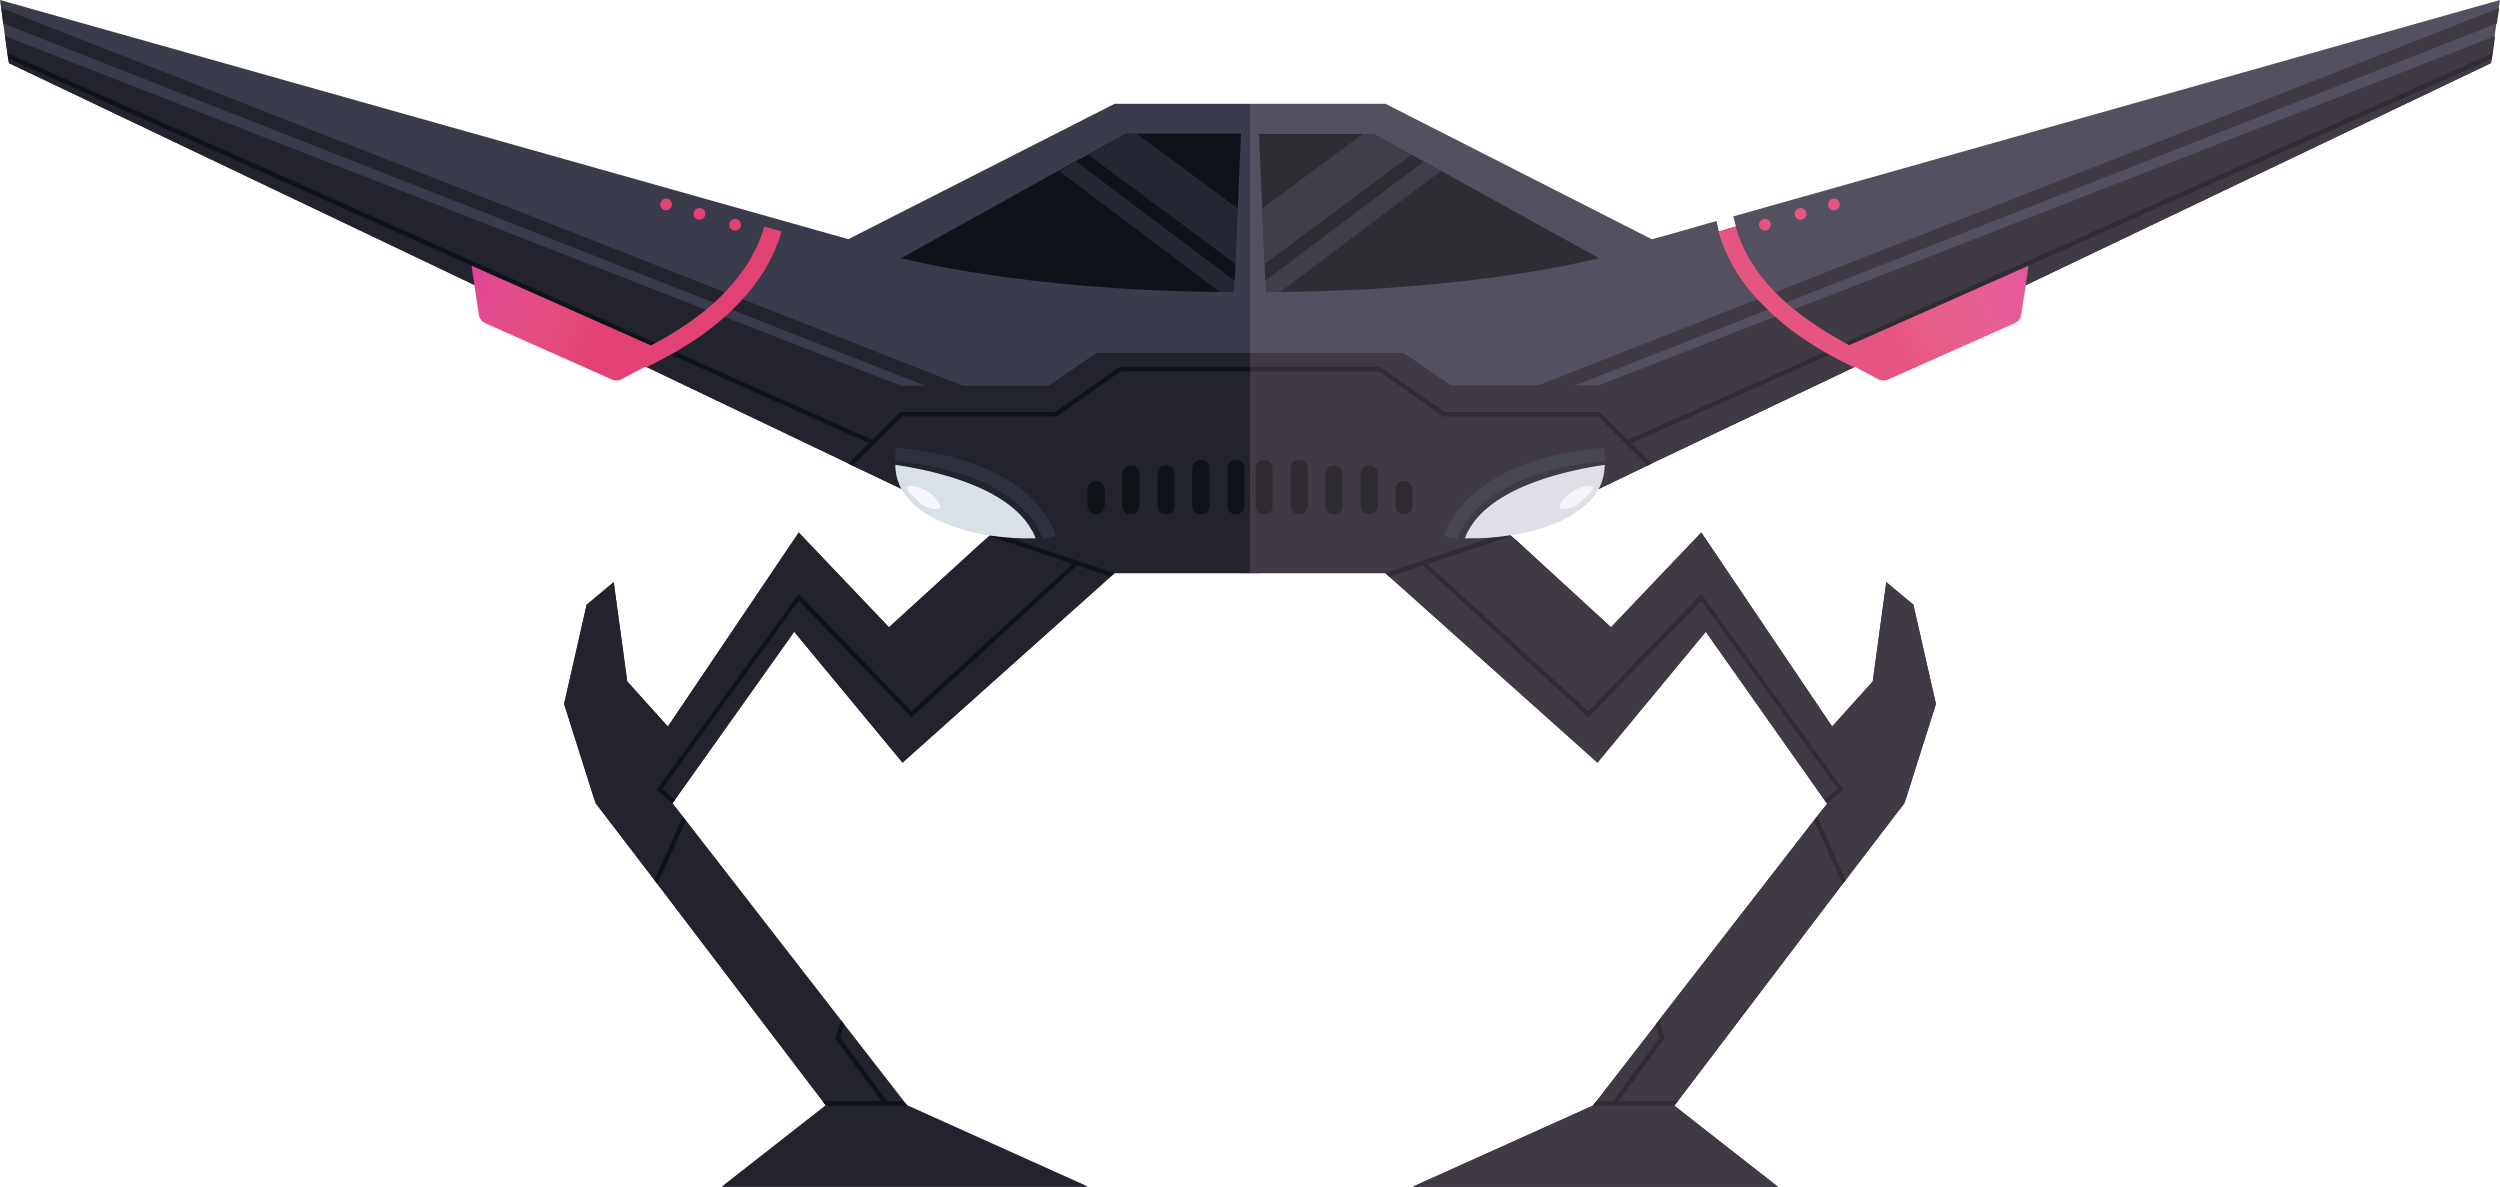 <?xml version="1.0" encoding="utf-8"?>
<!-- Generator: Adobe Illustrator 19.0.0, SVG Export Plug-In . SVG Version: 6.00 Build 0)  -->
<svg version="1.1" id="Layer_1" xmlns="http://www.w3.org/2000/svg" xmlns:xlink="http://www.w3.org/1999/xlink" x="0px" y="0px"
	 viewBox="127 19 554 263" style="enable-background:new 127 19 554 263;" xml:space="preserve">
<style type="text/css">
	.st0{display:none;fill:#D3D5E0;}
	.st1{display:none;}
	.st2{fill:none;}
	.st3{fill:#3A3C4C;}
	.st4{fill:#101219;}
	.st5{fill:#22232D;}
	.st6{fill:#D9E0E8;}
	.st7{fill:none;stroke:#2C313D;stroke-width:3;stroke-miterlimit:10;}
	.st8{fill:#0F1216;}
	.st9{fill:#E24273;}
	.st10{opacity:0.13;fill:#ABB2D8;}
	.st11{fill:#F5F7FC;}
	.st12{fill:url(#SVGID_1_);}
	.st13{fill:url(#SVGID_2_);}
	.st14{opacity:0.13;fill:#FFD9E4;}
</style>
<polygon class="st0" points="681,19 680.8,20.8 680.3,24.2 679.9,27 679.3,30.8 679.2,32 679,33 542.5,98.1 537.8,100.3 493,121.7 
	492.1,122.2 465.6,134.8 461.1,136.9 461,137 461.1,137.1 461.8,137.8 463.4,139.2 484,158 504,137 533,180 542,170 545,148 
	551,153 556,175 549.6,195.2 549,197 536,214 535.3,214.9 498.8,263 498,264 498,264 521,282 440,282 480,264 480,264 480.8,263 
	529,200.9 529.7,200 532,197 532,197 531.4,196.2 530.5,194.9 505,159 481,188 434.9,146.8 434,146 434,146 374,146 327,188 
	303,159 276,197 328,264 368,282 287,282 310,264 259,197 252,175 257,153 263,148 266,170 275,180 304,137 324,158 347,137 129,33 
	127,19 315,72 374,42 434,42 493,72 493.5,71.9 497.4,70.8 507.3,68 511.2,66.9 "/>
<g class="st1">
	<rect x="404" y="19" class="st2" width="277" height="263"/>
</g>
<path class="st3" d="M681,19l-0.3,1.8l-0.5,3.4l-0.4,2.8l-0.5,3.8l-0.2,1.2l-0.2,1L575.9,82.2L544.8,97l-2.3,1.1l-4.6,2.2l-0.1,0.1
	L493,121.7l-1,0.5l-10.8,5.2l-1.9,0.9h0l-6.6,3.2l-7.1,3.4l-4.5,2.1L461,137l0.1,0.1l0.7,0.6l0.1,0.1l1.6,1.4L484,158l20-21l29,43
	l9-10l3-22l6,5l5,22l-6.4,20.2L549,197l-13,17l-0.7,0.9L498.8,263l-0.8,1l0,0l23,18h-81l40-18l0,0l0.8-1l13.1-16.9l0.7-1l34.3-44.2
	l0.7-0.9l2.3-2.9l0,0l-0.6-0.8l-0.9-1.3L505,159l-24,29l-46.1-41.2L434,146l0,0h-60l0,0l-0.9,0.8L327,188l-24-29l-25.5,35.9
	l-0.9,1.3L276,197l0,0l2.3,2.9l0.7,0.9l48.2,62.1l0.8,1l0,0l40,18h-81l23-18l0,0l-0.8-1l-36.6-48.1L272,214l-13-17l-0.6-1.8L252,175
	l5-22l6-5l3,22l9,10l29-43l20,21l20.6-18.8l1.6-1.4l0.8-0.7l0.1-0.1l-0.1-0.1l-4.5-2.1l-26.5-12.6l-1-0.5l-44.8-21.4l-4.7-2.3
	L129,33l-0.2-1l-0.2-1.2l-0.5-3.8l-1.1-8l188,53l59-30h60l59,30l0.5-0.1l4-1.1l9.8-2.8l0.1,0c0.1,0.3,0.1,0.7,0.2,1
	c0.1,0.5,0.2,0.9,0.3,1.3c0,0,0,0,0,0l3.8-1.1c0,0,0,0,0,0c-0.1-0.4-0.2-0.8-0.3-1.1c-0.1-0.4-0.2-0.8-0.3-1.2l0.2,0L681,19z"/>
<path class="st4" d="M481.3,76.2c0,0-26.5,7.1-70.5,7.5c-1.1,0-2.2,0-3.3,0l-0.1-2.4l-0.2-3.8l-0.5-12.3L406,48.7h25.5l8.3,4.6h0
	l2.8,1.5l3.8,2.1L481.3,76.2z"/>
<path class="st5" d="M679.9,27l-0.5,3.8l-0.2,1.2l-0.2,1L575.9,82.2L544.8,97l-2.3,1.1l-4.6,2.2l-0.1,0.1L493,121.7l-1,0.5
	l-10.8,5.2l-1.9,0.9h0l-6.6,3.2l-7.1,3.4l-4.5,2.1L461,137l0.1,0.1l0.7,0.6l0.1,0.1l1.6,1.4L484,158l20-21l29,43l9-10l3-22l6,5l5,22
	l-6.4,20.2L549,197l-13,17l-0.7,0.9L498.8,263l-0.8,1l0,0l23,18h-81l40-18l0,0l0.8-1l13.1-16.9l0.7-1l34.3-44.2l0.7-0.9l2.3-2.9l0,0
	l-0.6-0.8l-0.9-1.3L505,159l-24,29l-46.1-41.2L434,146l0,0h-31.9l0.7-14.7c0,0,0,0,0-0.1l0-0.5l0.8-17.5l0.4-8.8h77.3l39.2-15.3
	l4.2-1.6L679.9,27z"/>
<polygon class="st5" points="461.5,113.3 404,113.3 404,97.2 438,97.2 456.6,109.9 461,112.9 "/>
<polygon class="st4" points="493,121.7 492.1,122.2 481.1,111.3 446.8,111.3 437.2,104.5 432.6,101.3 404,101.3 404,100.3 
	432.9,100.3 438.9,104.5 447.2,110.3 481.5,110.3 487.7,116.5 488.5,117.2 "/>
<polygon class="st4" points="679.3,30.8 679.2,32 537,95.5 532.4,97.6 488.5,117.2 487.8,117.5 487.4,116.6 487.7,116.5 531.4,97 
	535.9,94.9 "/>
<polygon class="st4" points="461.8,137.8 443.4,144 442.3,144.3 434.9,146.8 434,146 457.6,138.1 461,137 461.1,137.1 461.7,137.7 
	"/>
<polygon class="st4" points="532,197 532,197 531.4,196.2 534.2,193.8 504,152.1 479,178 442.3,144.3 442,144 442.6,143.3 
	443.4,144 479,176.6 504,150.6 535.5,194 "/>
<polygon class="st4" points="498,264 498,264 480,264 480,264 480.8,263 498.8,263 "/>
<polygon class="st4" points="495.9,249.1 485.7,263 485.1,263.8 484.3,263.2 484.4,263 494.8,248.9 493.9,246.1 494.7,245.1 "/>
<polygon class="st4" points="536,214 535.3,214.9 529,200.9 529.7,200 "/>
<polygon class="st5" points="680.8,20.8 680.3,24.2 522.9,86 518.8,87.6 475.8,104.5 466.5,108.2 465.5,105.3 467.6,104.5 
	516.5,85.3 520.5,83.7 "/>
<path class="st6" d="M482.6,122c0,2.2-0.6,4-1.3,5.3c0,0.1-0.1,0.1-0.1,0.2c-2.9,5.1-10.2,8.7-19.4,10.1c-1.3,0.2-2.7,0.4-4.1,0.5
	c-2,0.2-4,0.2-6.1,0.2c0.3-0.7,0.5-1.3,0.9-1.9C458.2,126.1,476.6,122.9,482.6,122z"/>
<path class="st7" d="M448.5,138.1c0,0,3.5-15.7,34.1-18.4"/>
<path class="st8" d="M422.6,133L422.6,133c-1.1,0-1.9-0.9-1.9-1.9V124c0-1.1,0.9-1.9,1.9-1.9l0,0c1.1,0,1.9,0.9,1.9,1.9v7.1
	C424.6,132.1,423.7,133,422.6,133z"/>
<path class="st8" d="M430.4,133L430.4,133c-1.1,0-1.9-0.9-1.9-1.9V124c0-1.1,0.9-1.9,1.9-1.9l0,0c1.1,0,1.9,0.9,1.9,1.9v7.1
	C432.3,132.1,431.4,133,430.4,133z"/>
<path class="st8" d="M438.1,133L438.1,133c-1.1,0-1.9-0.9-1.9-1.9v-3.6c0-1.1,0.9-1.9,1.9-1.9l0,0c1.1,0,1.9,0.9,1.9,1.9v3.6
	C440.1,132.1,439.2,133,438.1,133z"/>
<path class="st8" d="M414.9,133L414.9,133c-1.1,0-1.9-0.9-1.9-1.9v-8.3c0-1.1,0.9-1.9,1.9-1.9l0,0c1.1,0,1.9,0.9,1.9,1.9v8.3
	C416.8,132.1,415.9,133,414.9,133z"/>
<path class="st8" d="M407.1,133L407.1,133c-1.1,0-1.9-0.9-1.9-1.9v-8.3c0-1.1,0.9-1.9,1.9-1.9l0,0c1.1,0,1.9,0.9,1.9,1.9v8.3
	C409.1,132.1,408.2,133,407.1,133z"/>
<path class="st9" d="M542.5,98.1l-4.6,2.2l-0.1,0.1c-1.7-0.8-3.5-1.8-5.4-2.8c-0.4-0.2-0.7-0.4-1.1-0.6c-3.7-2.2-7.5-4.7-10.9-7.8
	c-0.6-0.5-1.1-1-1.7-1.6c-0.8-0.8-1.5-1.5-2.3-2.3c-3.9-4.2-6.9-9.2-8.6-15l3.8-1.1c1.6,5.6,4.8,10.5,8.7,14.5
	c0.8,0.8,1.6,1.6,2.4,2.3c0.6,0.5,1.2,1,1.8,1.5c3.6,2.9,7.5,5.4,11.2,7.4c0.4,0.2,0.8,0.4,1.1,0.6c0,0,0,0,0,0
	C539,96.5,540.8,97.4,542.5,98.1z"/>
<path class="st9" d="M576.5,77.9l-0.6,4.3l-1,6.4l-0.1,0.5c-0.2,0.7-0.7,1.2-1.3,1.5l-27.2,12.1l-0.9,0.4c-0.1,0-0.2,0.1-0.3,0.1
	c-0.2,0.1-0.5,0.1-0.8,0.1c-0.4,0-0.8-0.1-1.1-0.3c-0.1,0-0.1-0.1-0.2-0.1l-5.1-2.7l-5.3-2.8l4.4-2l6.6-2.9L576.5,77.9z"/>
<polygon class="st10" points="439.8,53.3 407.2,77.5 406.7,65.2 429,48.7 431.5,48.7 "/>
<path class="st10" d="M446.3,56.9l-35.6,26.8c-1.1,0-2.2,0-3.3,0l-0.1-2.4l35.2-26.5L446.3,56.9z"/>
<path class="st11" d="M480,126.9c0.4,0.5-1.5,2.2-1.9,2.6c-2,2.3-4.9,2.7-5.4,2c-0.3-0.4,0.3-1.2,0.7-1.7
	C475.5,127,479.5,126.2,480,126.9z"/>
<circle class="st9" cx="518.1" cy="68.8" r="1.3"/>
<circle class="st9" cx="526" cy="66.4" r="1.3"/>
<circle class="st9" cx="533.4" cy="64.3" r="1.3"/>
<linearGradient id="SVGID_1_" gradientUnits="userSpaceOnUse" x1="548.677" y1="96.332" x2="585.748" y2="78.745">
	<stop  offset="0" style="stop-color:#FFFFFF;stop-opacity:0"/>
	<stop  offset="1" style="stop-color:#D615FF;stop-opacity:0.3"/>
</linearGradient>
<path class="st12" d="M576.5,77.9l-0.6,4.3l-1,6.4l-0.1,0.5c-0.2,0.7-0.7,1.2-1.3,1.5l-27.2,12.1l-1.5-5.7l-1.2-4.4L576.5,77.9z"/>
<path class="st4" d="M326.7,76.2c0,0,26.5,7.1,70.5,7.5c1.1,0,2.2,0,3.3,0l0.1-2.4l0.2-3.8l0.5-12.3l0.7-16.6h-25.5l-8.3,4.6h0
	l-2.8,1.5l-3.8,2.1L326.7,76.2z"/>
<polygon class="st5" points="405.9,146 374,146 374,146 373.1,146.8 327,188 303,159 277.5,194.9 276.6,196.2 276,197 276,197 
	278.3,200 279,200.9 327.2,263 328,264 328,264 368,282 287,282 310,264 310,264 309.3,263 272.7,214.9 272,214 259,197 
	258.4,195.2 252,175 257,153 263,148 266,170 275,180 304,137 324,158 344.6,139.2 346.2,137.8 346.9,137.1 347,137 346.9,136.9 
	342.4,134.8 315.9,122.2 315,121.7 270.2,100.3 265.5,98.1 129,33 128.8,32 128.7,30.8 128.1,27 283.3,87.6 287.5,89.2 326.7,104.5 
	404,104.5 404.4,113.3 405.2,130.8 405.2,131.3 "/>
<polygon class="st5" points="346.5,113.3 404,113.3 404,97.2 370,97.2 351.4,109.9 347,112.9 "/>
<polygon class="st4" points="315,121.7 315.9,122.2 326.9,111.3 361.2,111.3 370.8,104.5 375.4,101.3 404,101.3 404,100.3 
	375.1,100.3 369.1,104.5 360.8,110.3 326.5,110.3 "/>
<polygon class="st4" points="128.7,30.8 128.8,32 320.2,117.5 320.6,116.6 "/>
<polygon class="st4" points="346.2,137.8 373.1,146.8 374,146 347,137 346.9,137.1 "/>
<polygon class="st4" points="276,197 276,197 276.6,196.2 273.8,193.8 304,152.1 329,178 366,144 365.4,143.3 329,176.6 304,150.6 
	272.5,194 "/>
<polygon class="st4" points="310,264 310,264 328,264 328,264 327.2,263 309.3,263 "/>
<polygon class="st4" points="314.1,246.1 313.2,248.9 323.7,263.2 322.9,263.8 312.1,249.1 313.4,245.1 "/>
<polygon class="st4" points="272,214 272.7,214.9 279,200.9 278.3,200 "/>
<polygon class="st5" points="127.3,20.8 127.7,24.2 341.5,108.2 342.5,105.3 "/>
<path class="st6" d="M325.4,122c0,2.3,0.7,4.2,1.4,5.5c3.9,6.8,15.8,11.1,29.7,10.8c-0.3-0.7-0.5-1.3-0.9-1.9
	C349.8,126.1,331.4,122.9,325.4,122z"/>
<path class="st7" d="M359.5,138.1c0,0-3.5-15.7-34.1-18.4"/>
<path class="st8" d="M385.4,133L385.4,133c1.1,0,1.9-0.9,1.9-1.9V124c0-1.1-0.9-1.9-1.9-1.9l0,0c-1.1,0-1.9,0.9-1.9,1.9v7.1
	C383.4,132.1,384.3,133,385.4,133z"/>
<path class="st8" d="M377.6,133L377.6,133c1.1,0,1.9-0.9,1.9-1.9V124c0-1.1-0.9-1.9-1.9-1.9l0,0c-1.1,0-1.9,0.9-1.9,1.9v7.1
	C375.7,132.1,376.6,133,377.6,133z"/>
<path class="st8" d="M369.9,133L369.9,133c1.1,0,1.9-0.9,1.9-1.9v-3.6c0-1.1-0.9-1.9-1.9-1.9l0,0c-1.1,0-1.9,0.9-1.9,1.9v3.6
	C367.9,132.1,368.8,133,369.9,133z"/>
<path class="st8" d="M393.1,133L393.1,133c1.1,0,1.9-0.9,1.9-1.9v-8.3c0-1.1-0.9-1.9-1.9-1.9l0,0c-1.1,0-1.9,0.9-1.9,1.9v8.3
	C391.2,132.1,392.1,133,393.1,133z"/>
<path class="st8" d="M400.9,133L400.9,133c1.1,0,1.9-0.9,1.9-1.9v-8.3c0-1.1-0.9-1.9-1.9-1.9l0,0c-1.1,0-1.9,0.9-1.9,1.9v8.3
	C398.9,132.1,399.8,133,400.9,133z"/>
<path class="st9" d="M265.5,98.1l4.7,2.3c1.7-0.8,3.5-1.8,5.4-2.8c0.4-0.2,0.7-0.4,1.1-0.6c3.7-2.2,7.5-4.7,10.9-7.8
	c5.6-5,10.4-11.2,12.6-18.9l-3.8-1.1c-2.2,7.5-7.1,13.6-12.9,18.4c-3.6,2.9-7.5,5.4-11.2,7.4c-0.4,0.2-0.8,0.4-1.1,0.6
	C269.1,96.5,267.2,97.3,265.5,98.1z"/>
<path class="st9" d="M231.5,77.9l1.6,10.7l0.1,0.5c0.2,0.7,0.7,1.2,1.3,1.5l27.2,12.1l0.9,0.4c0.1,0,0.2,0.1,0.3,0.1
	c0.2,0.1,0.5,0.1,0.8,0.1c0.4,0,0.8-0.1,1.1-0.3c0.1,0,0.1-0.1,0.2-0.1l10.4-5.5l-11-4.9L231.5,77.9z"/>
<polygon class="st10" points="368.2,53.3 400.8,77.5 401.3,65.2 379,48.7 376.5,48.7 "/>
<path class="st10" d="M361.7,56.9l35.6,26.8c1.1,0,2.2,0,3.3,0l0.1-2.4l-35.2-26.5L361.7,56.9z"/>
<path class="st11" d="M328,126.9c-0.4,0.5,1.5,2.2,1.9,2.6c2,2.3,4.9,2.7,5.4,2c0.3-0.4-0.3-1.2-0.7-1.7
	C332.5,127,328.5,126.2,328,126.9z"/>
<circle class="st9" cx="289.9" cy="68.8" r="1.3"/>
<circle class="st9" cx="282" cy="66.4" r="1.3"/>
<circle class="st9" cx="274.6" cy="64.3" r="1.3"/>
<linearGradient id="SVGID_2_" gradientUnits="userSpaceOnUse" x1="548.677" y1="96.332" x2="585.748" y2="78.745" gradientTransform="matrix(-1 0 0 1 808 0)">
	<stop  offset="0" style="stop-color:#FFFFFF;stop-opacity:0"/>
	<stop  offset="1" style="stop-color:#D615FF;stop-opacity:0.3"/>
</linearGradient>
<path class="st13" d="M231.5,77.9l1.6,10.7l0.1,0.5c0.2,0.7,0.7,1.2,1.3,1.5l27.2,12.1l2.6-10.2L231.5,77.9z"/>
<path class="st14" d="M681,19l-0.3,1.8l-0.5,3.4l-0.4,2.8l-0.5,3.8l-0.2,1.2l-0.2,1L575.9,82.2l-1,6.4l-0.1,0.5
	c-0.2,0.7-0.7,1.2-1.3,1.5l-27.2,12.1l-0.9,0.4c-0.1,0-0.2,0.1-0.3,0.1c-0.2,0.1-0.5,0.1-0.8,0.1c-0.4,0-0.8-0.1-1.1-0.3
	c-0.1,0-0.1-0.1-0.2-0.1l-5.1-2.7l-0.1,0.1L493,121.7l-1,0.5l-10.8,5.2c0,0.1-0.1,0.1-0.1,0.2c-2.9,5.1-10.2,8.7-19.4,10.1l0.1,0.1
	l1.6,1.4L484,158l20-21l29,43l9-10l3-22l6,5l5,22l-6.4,20.2L549,197l-13,17l-0.7,0.9L498.8,263l-0.8,1l0,0l23,18h-81l40-18l0,0
	l0.8-1l13.1-16.9l0.7-1l34.3-44.2l0.7-0.9l2.3-2.9l0,0l-0.6-0.8l-0.9-1.3L505,159l-24,29l-46.1-41.2L434,146l0,0h-30V42h30l59,30
	l0.5-0.1l4-1.1l9.8-2.8l0.1,0c0.1,0.3,0.1,0.7,0.2,1c0.1,0.5,0.2,0.9,0.3,1.3c0,0,0,0,0,0l3.8-1.1c0,0,0,0,0,0
	c-0.1-0.4-0.2-0.8-0.3-1.1c-0.1-0.4-0.2-0.8-0.3-1.2l0.2,0L681,19z"/>
</svg>
